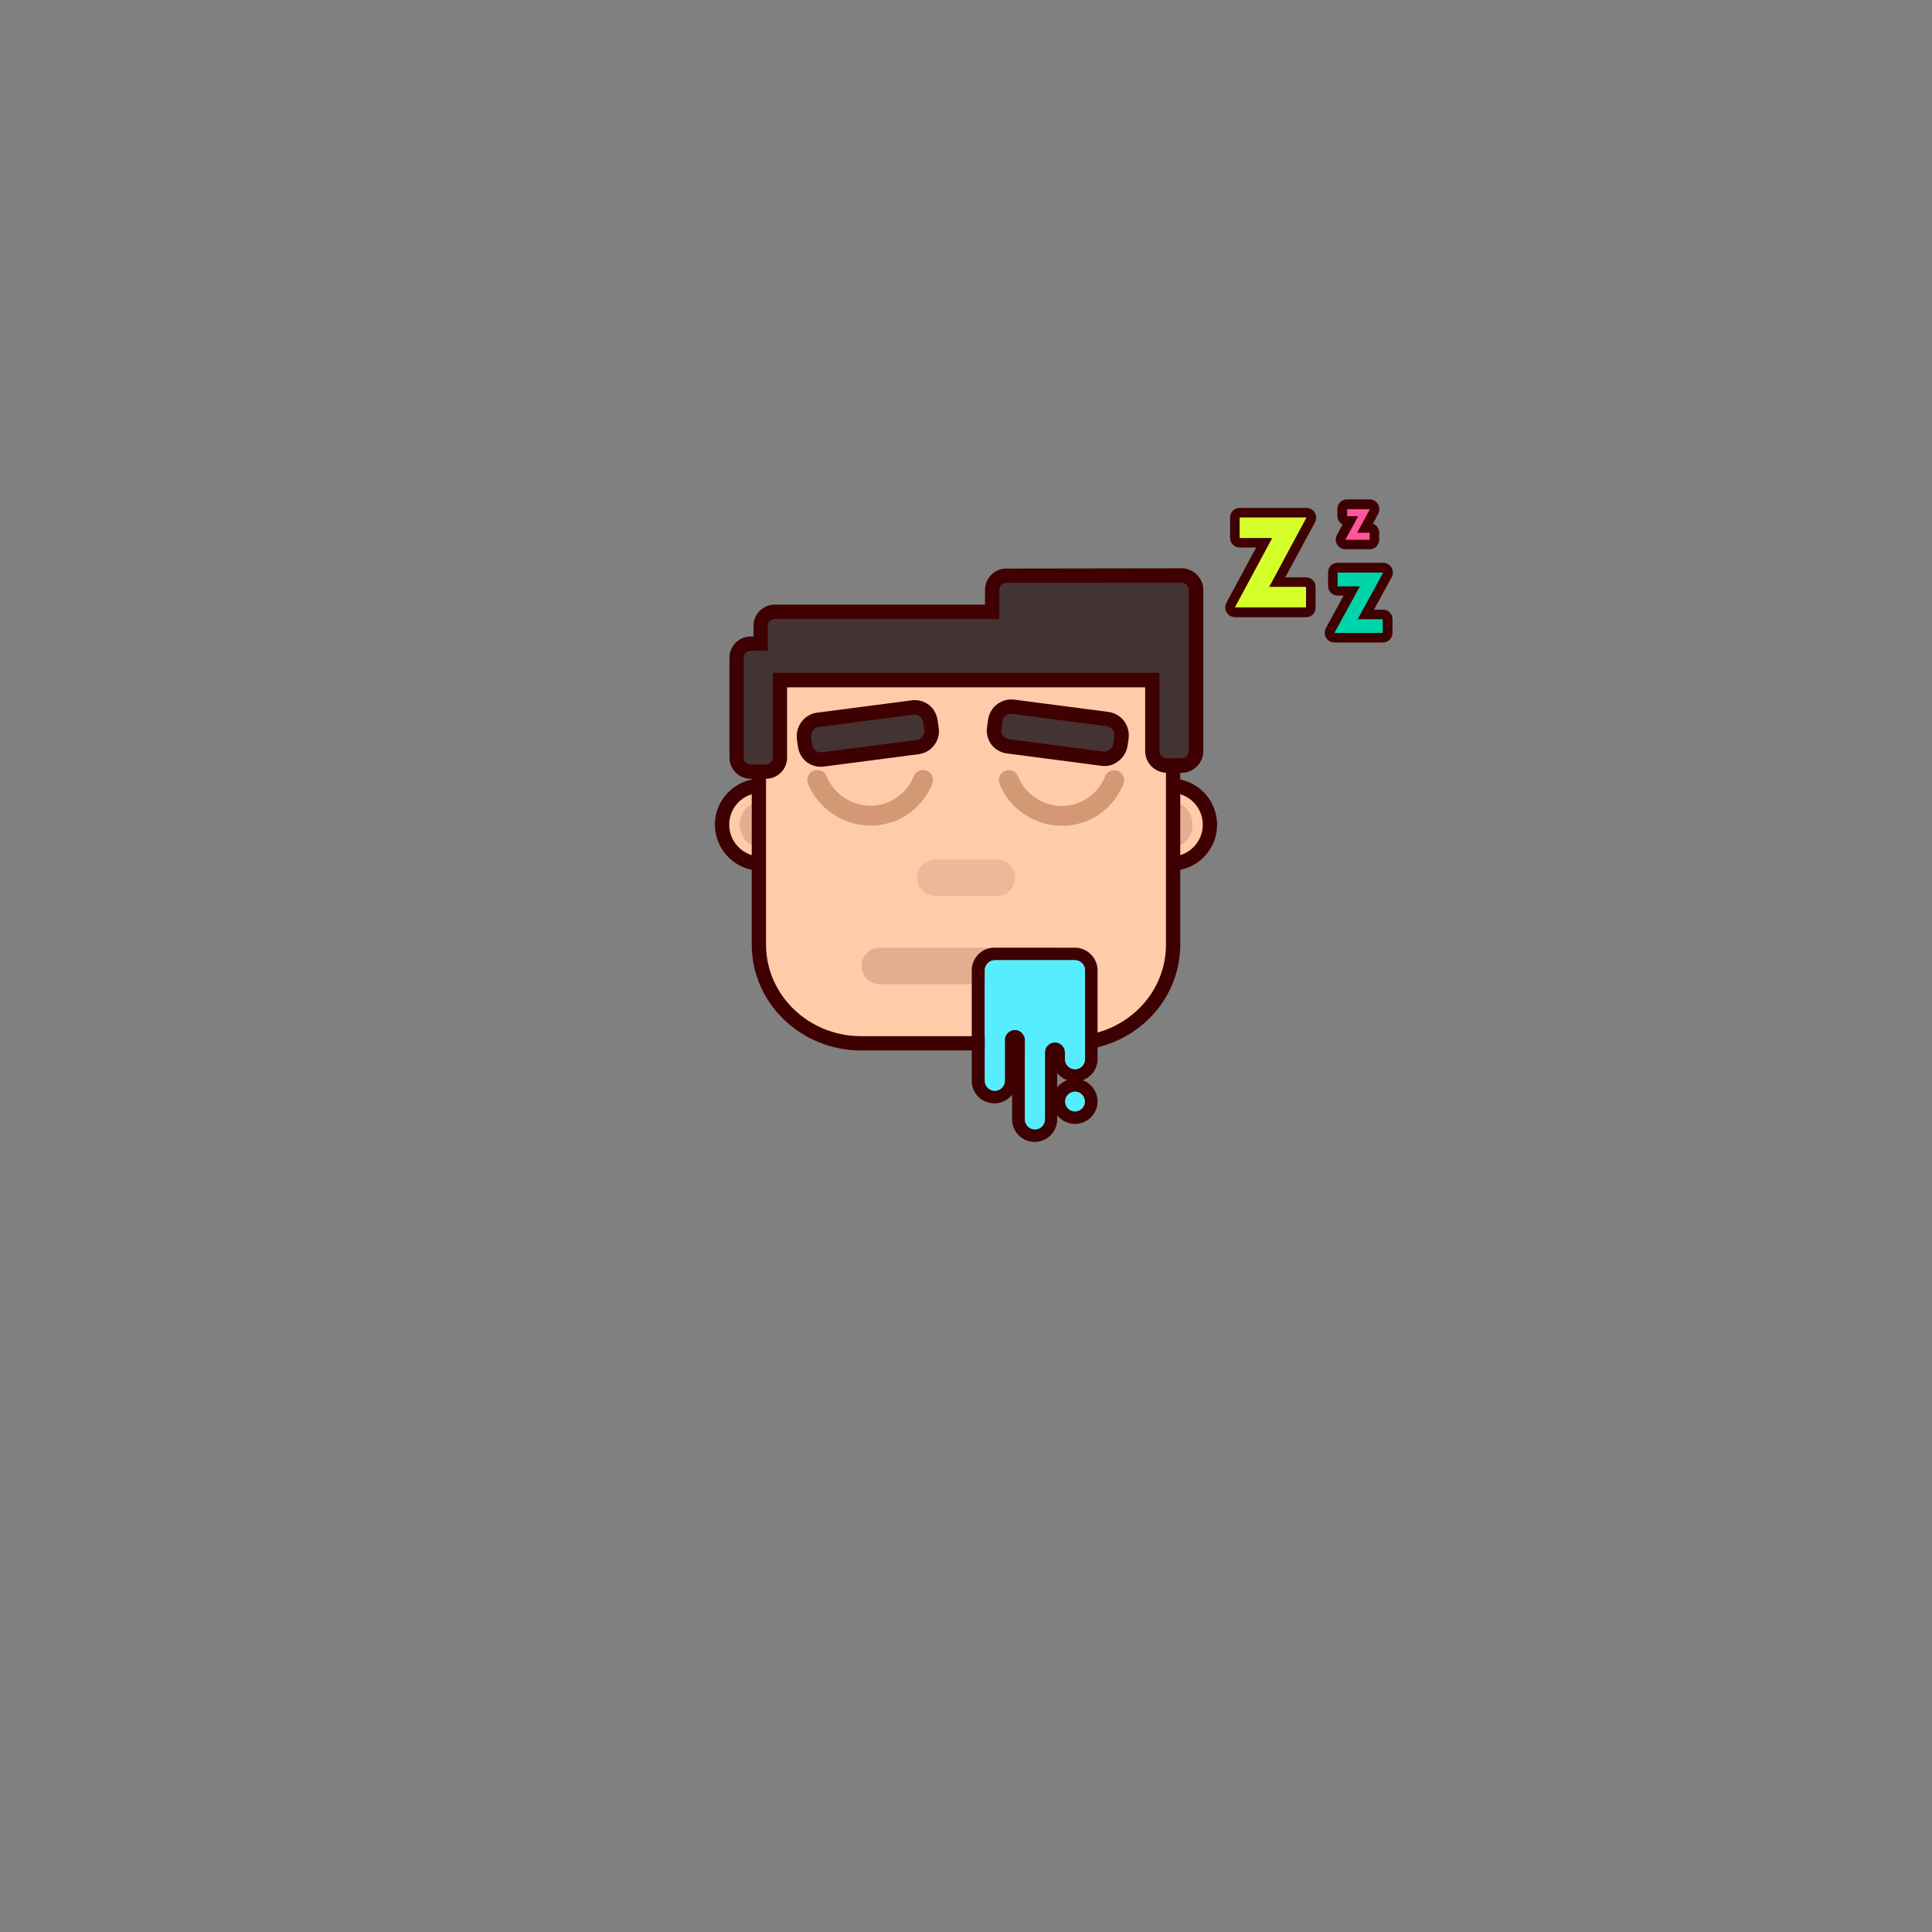 <?xml version="1.0" encoding="utf-8"?>
<!-- Generator: Adobe Illustrator 23.0.3, SVG Export Plug-In . SVG Version: 6.00 Build 0)  -->
<svg version="1.1" id="Layer_1" xmlns="http://www.w3.org/2000/svg" xmlns:xlink="http://www.w3.org/1999/xlink" x="0px" y="0px"
	 viewBox="0 0 771 771" style="enable-background:new 0 0 771 771;" xml:space="preserve">
<rect x="0" y="0" width="771" height="771" fill="#808080" stroke="none"/>
<style type="text/css">
	.st0{fill:#3E0000;}
	.st1{fill:#FFCCAA;}
	.st2{opacity:0.15;}
	.st3{fill:#443333;}
	.st4{fill:#D39974;}
	.st5{enable-background:new    ;}
	.st6{fill:#D4FF2A;}
	.st7{fill:#00D4AA;}
	.st8{fill:#FF5599;}
	.st9{fill:none;}
	.st10{opacity:0.1;fill:#3E0000;enable-background:new    ;}
	.st11{fill:#56EEFF;}
	.st12{opacity:0.15;fill:#3E0000;enable-background:new    ;}
</style>
<title>WatchArtboard 3 copy 6</title>
<g>
	<path class="st0" d="M467.3,347.5H303.7c-10.2,0-18.4-8.3-18.4-18.4c0-10.2,8.3-18.4,18.4-18.4h163.6c10.2,0,18.4,8.3,18.4,18.4
		C485.7,339.3,477.5,347.5,467.3,347.5z M303.7,322.1c-3.8,0-7,3.1-7,7s3.1,7,7,7h163.6c3.8,0,7-3.1,7-7s-3.1-7-7-7H303.7z"/>
</g>
<g>
	<path class="st1" d="M303.7,316.4h163.6c7,0,12.7,5.7,12.7,12.7l0,0c0,7-5.7,12.7-12.7,12.7H303.7c-7,0-12.7-5.7-12.7-12.7l0,0
		C291,322.1,296.7,316.4,303.7,316.4z"/>
</g>
<g class="st2">
	<g>
		<path class="st0" d="M304.7,319.6h161.7c5.2,0,9.5,4.2,9.5,9.5l0,0c0,5.2-4.2,9.5-9.5,9.5H304.7c-5.2,0-9.5-4.2-9.5-9.5l0,0
			C295.2,323.9,299.4,319.6,304.7,319.6z"/>
	</g>
</g>
<g id="rect5667">
	<g>
		<path class="st0" d="M427.4,419.2h-83.8c-24.1,0-43.6-19-43.6-42.2v-80.8c0-23.3,19.6-42.2,43.6-42.2h83.8
			c24.1,0,43.6,19,43.6,42.2V377C471,400.3,451.5,419.2,427.4,419.2z M343.6,265.4c-17.7,0-32.2,13.8-32.2,30.8V377
			c0,17,14.4,30.8,32.2,30.8h83.8c17.7,0,32.2-13.8,32.2-30.8v-80.8c0-17-14.4-30.8-32.2-30.8L343.6,265.4L343.6,265.4z"/>
	</g>
	<g>
		<path class="st1" d="M343.6,259.7h83.8c20.9,0,37.9,16.4,37.9,36.5V377c0,20.2-17,36.5-37.9,36.5h-83.8
			c-20.9,0-37.9-16.4-37.9-36.5v-80.8C305.7,276.1,322.7,259.7,343.6,259.7z"/>
	</g>
</g>
<g id="rect5675">
	<g>
		<path class="st0" d="M305.6,310.8h-6c-4.7,0-8.5-3.8-8.5-8.5v-39.8c0-4.7,3.8-8.5,8.5-8.5h1.1v-4.2c0-4.8,3.8-8.5,8.5-8.5h83.9
			v-5.9c0-4.7,3.8-8.5,8.5-8.5l70-0.1c0.1,0,0.3,0,0.4,0c4.6,0.3,8.2,4.1,8.2,8.6v64.4c0,0.1,0,0.3,0,0.4c-0.3,4.6-4.1,8.2-8.6,8.2
			h-6c-0.1,0-0.3,0-0.4,0c-4.6-0.3-8.2-4.1-8.2-8.6v-25.5H314.1v28.1C314.1,307,310.3,310.8,305.6,310.8z M302.5,299.4h0.1v-31
			c0-1.1,0.3-2.1,0.8-3h-0.9V299.4z M468.4,296.9h0.2v-58.6l-64.1,0.1v8.7c0,3.2-2.6,5.7-5.7,5.7h-86.7v7.1c0,1.1-0.3,2.1-0.8,3
			h151.4c3.2,0,5.7,2.6,5.7,5.7V296.9z M401.6,238.3L401.6,238.3L401.6,238.3L401.6,238.3z"/>
	</g>
	<g>
		<path class="st3" d="M401.6,232.6c-1.6,0-2.8,1.3-2.8,2.8l0,0V247h-89.6c-1.6,0-2.8,1.2-2.8,2.8l0,0v10c-0.3-0.1-0.5-0.1-0.8-0.1
			h-6c-1.6,0-2.8,1.3-2.8,2.8l0,0v39.8c0,1.6,1.3,2.8,2.8,2.8l0,0h6c1.6,0,2.8-1.3,2.8-2.8l0,0v-33.9c0.3,0.1,0.6,0.1,0.8,0.1h153.5
			v31.2c0,1.6,1.3,2.8,2.8,2.9l0,0h6c1.6,0,2.8-1.3,2.9-2.8l0,0v-64.4c0-1.6-1.3-2.8-2.8-2.9l0,0L401.6,232.6z"/>
	</g>
</g>
<g id="BROWS">
	<g id="rect5703">
		<g>
			<path class="st0" d="M327.6,306c-2,0-4.1-0.7-5.7-1.9c-1.9-1.5-3.2-3.8-3.5-6.3l-0.4-2.9c0-0.1,0-0.1,0-0.2
				c-0.5-5,3-9.5,7.9-10.3c0.1,0,0.1,0,0.2,0l37.6-4.9c2.5-0.4,5,0.3,7,1.8c1.9,1.5,3.2,3.8,3.5,6.3l0.4,2.9c0.4,2.4-0.3,5-1.9,7
				c-1.5,2-3.8,3.2-6.3,3.5l-37.5,4.9C328.5,306,328,306,327.6,306z M327.3,294.5C327.3,294.5,327.2,294.5,327.3,294.5
				C327.2,294.5,327.3,294.5,327.3,294.5z M363.1,292.1L363.1,292.1L363.1,292.1z M365.3,290.9L365.3,290.9L365.3,290.9z"/>
		</g>
		<g>
			<path class="st3" d="M326.8,290.1l37.6-4.9c2-0.3,3.8,1.1,4,3.1l0.4,3c0.3,2-1.1,3.8-3.1,4l-37.6,4.9c-2,0.3-3.8-1.1-4-3.1
				l-0.4-3C323.5,292.2,324.9,290.4,326.8,290.1z"/>
		</g>
	</g>
	<g id="rect5703-2">
		<g>
			<path class="st0" d="M440.8,305.7c-0.4,0-0.9,0-1.3-0.1l-37.5-4.9c-2.5-0.3-4.7-1.5-6.3-3.5c-1.5-2-2.2-4.5-1.8-7l0.4-3
				c0.4-2.6,1.8-4.9,3.8-6.3s4.3-2,6.7-1.7l37.5,4.9h0.1c2.5,0.4,4.8,1.7,6.3,3.8c1.4,2,2,4.4,1.7,6.7l-0.4,2.9
				c-0.4,2.6-1.8,4.9-3.8,6.3C444.6,305.1,442.8,305.7,440.8,305.7z M399.6,291L399.6,291L399.6,291z"/>
		</g>
		<g>
			<path class="st3" d="M399.6,291l0.4-3c0.3-2,2.1-3.4,4-3.1l37.6,4.9c2,0.3,3.4,2.1,3.1,4l-0.4,3c-0.3,2-2.1,3.4-4,3.1l-37.6-4.9
				C400.7,294.8,399.3,293,399.6,291z"/>
		</g>
	</g>
</g>
<g id="g804-7">
	<g id="g810-1" transform="translate(772.363,833.941)">
		<g id="path812-3">
			<path class="st4" d="M-425.9-504.5c-10.6-0.4-20-6.9-24-16.7c-0.8-2,0.1-4.4,2.2-5.2c2-0.8,4.4,0.1,5.2,2.2
				c2.7,6.6,8.8,11,15.8,11.7l1.8,0.1c1.1,0,2.1-0.1,3.1-0.3h0.2c0.9-0.2,1.9-0.4,2.7-0.7l0.2-0.1c5.1-1.9,9-5.7,11-10.7
				c0.8-2,3.2-3,5.2-2.2s3,3.2,2.2,5.2c-2.9,7.1-8.4,12.5-15.6,15.2c-0.1,0.1-0.3,0.1-0.4,0.1c-1.3,0.4-2.6,0.8-3.9,1
				c-0.1,0-0.2,0-0.3,0.1c-1,0.2-2,0.3-3.1,0.3H-425.9z"/>
		</g>
	</g>
</g>
<g id="g804-8-6">
	<g id="g810-3-9" transform="translate(772.363,833.941)">
		<g id="path812-6-9">
			<path class="st4" d="M-349.5-504.4c-10.6-0.4-20-6.9-24-16.7c-0.8-2,0.1-4.4,2.2-5.2c2-0.8,4.4,0.1,5.2,2.2
				c2.7,6.6,8.8,11,15.7,11.7l1.8,0.1c1.1,0,2.1-0.1,3.1-0.3h0.2c0.9-0.2,1.9-0.4,2.7-0.7l0.2-0.1c5.1-1.9,9-5.7,11-10.7
				c0.8-2,3.2-3,5.2-2.2s3,3.2,2.2,5.2c-2.9,7.1-8.4,12.5-15.6,15.2c-0.1,0.1-0.3,0.1-0.4,0.1c-1.3,0.4-2.6,0.8-3.9,1
				c-0.1,0-0.2,0-0.3,0.1c-1,0.2-2.1,0.3-3.2,0.3L-349.5-504.4z"/>
		</g>
	</g>
</g>
<g class="st5">
	<g>
		<path class="st6" d="M521.3,242.4h-28.5l14.9-27.7h-13v-8.2h26.7l-14.9,27.7h14.7v8.2H521.3z"/>
	</g>
</g>
<g class="st5">
	<g>
		<path class="st0" d="M521.3,246.3h-28.5c-1.3,0-2.6-0.7-3.3-1.9c-0.7-1.2-0.7-2.6-0.1-3.8l11.9-22.1h-6.6c-2.1,0-3.8-1.7-3.8-3.8
			v-8.2c0-1,0.4-2,1.1-2.7s1.7-1.1,2.7-1.1l0,0h26.7c1.3,0,2.6,0.7,3.3,1.9s0.7,2.6,0.1,3.8l-11.9,22h8.3c2.1,0,3.8,1.7,3.8,3.8v8.2
			C525.1,244.5,523.4,246.3,521.3,246.3z M499.2,238.6h18.3V238h-10.9c-1.3,0-2.6-0.7-3.3-1.9s-0.7-2.6-0.1-3.8l11.9-22h-16.5v0.6
			h9.2c1.3,0,2.6,0.7,3.3,1.9c0.7,1.2,0.7,2.6,0.1,3.8L499.2,238.6z"/>
	</g>
</g>
<g class="st5">
	<g>
		<path class="st7" d="M551.9,252.6h-19.4l10.2-18.6h-8.9v-5.5H552l-10.2,18.6h10v5.5H551.9z"/>
	</g>
</g>
<g class="st5">
	<g>
		<path class="st0" d="M551.9,256.4h-19.4c-1.3,0-2.6-0.7-3.3-1.9s-0.7-2.6-0.1-3.8l7.1-13h-2.4c-2.1,0-3.8-1.7-3.8-3.8v-5.5
			c0-1,0.4-2,1.1-2.7c0.7-0.7,1.7-1.1,2.7-1.1l0,0H552c1.3,0,2.6,0.7,3.3,1.9s0.7,2.6,0.1,3.8l-7.1,13h3.6c2.1,0,3.8,1.7,3.8,3.8
			v5.5C555.7,254.7,554,256.4,551.9,256.4z"/>
	</g>
</g>
<g class="st5">
	<g>
		<path class="st8" d="M546.6,215.4h-9.7l5.1-9.4h-4.4v-2.8h9.1l-5.1,9.4h5L546.6,215.4L546.6,215.4z"/>
	</g>
</g>
<g class="st5">
	<g>
		<path class="st0" d="M546.6,219.2h-9.7c-1.3,0-2.6-0.7-3.3-1.9s-0.7-2.6-0.1-3.8l2.3-4.2c-1.2-0.6-2.1-1.9-2.1-3.4v-2.8
			c0-1,0.4-2,1.1-2.7c0.7-0.7,1.7-1.1,2.7-1.1l0,0h9.1c1.3,0,2.6,0.7,3.3,1.9s0.7,2.6,0.1,3.8l-2.1,4c1.5,0.5,2.5,1.9,2.5,3.6v2.8
			C550.4,217.5,548.7,219.2,546.6,219.2z"/>
	</g>
</g>
<g class="st5">
	<g>
		<path class="st6" d="M521.3,242.4h-28.5l14.9-27.7h-13v-8.2h26.7l-14.9,27.7h14.7v8.2H521.3z"/>
	</g>
</g>
<g class="st5">
	<g>
		<path class="st9" d="M521.3,242.4h-28.5l14.9-27.7h-13v-8.2h26.7l-14.9,27.7h14.7v8.2H521.3z"/>
	</g>
</g>
<g class="st5">
	<g>
		<path class="st7" d="M551.9,252.6h-19.4l10.2-18.6h-8.9v-5.5H552l-10.2,18.6h10v5.5H551.9z"/>
	</g>
</g>
<g class="st5">
	<g>
		<path class="st9" d="M551.9,252.6h-19.4l10.2-18.6h-8.9v-5.5H552l-10.2,18.6h10v5.5H551.9z"/>
	</g>
</g>
<g class="st5">
	<g>
		<path class="st8" d="M546.6,215.4h-9.7l5.1-9.4h-4.4v-2.8h9.1l-5.1,9.4h5L546.6,215.4L546.6,215.4z"/>
	</g>
</g>
<g class="st5">
	<g>
		<path class="st9" d="M546.6,215.4h-9.7l5.1-9.4h-4.4v-2.8h9.1l-5.1,9.4h5L546.6,215.4L546.6,215.4z"/>
	</g>
</g>
<path class="st10" d="M397.8,357.6h-24.5c-4,0-7.3-3.3-7.3-7.3l0,0c0-4,3.3-7.3,7.3-7.3h24.5c4,0,7.3,3.3,7.3,7.3l0,0
	C405,354.4,401.8,357.6,397.8,357.6z"/>
<g id="path5663">
	<g>
		<path class="st11" d="M433,439.5c0,2.2-1.8,4-4,4s-4-1.8-4-4s1.8-4,4-4S433,437.3,433,439.5z"/>
	</g>
	<g>
		<g>
			<path class="st0" d="M429,430.5c-5,0-9,4-9,9s4,9,9,9s9-4,9-9C438,434.6,433.9,430.5,429,430.5z M429,443.6c-2.2,0-4-1.8-4-4
				s1.8-4,4-4s4,1.8,4,4C433,441.8,431.2,443.6,429,443.6z"/>
		</g>
	</g>
</g>
<path class="st12" d="M419.9,392.8h-68.8c-4,0-7.3-3.3-7.3-7.3l0,0c0-4,3.3-7.3,7.3-7.3h68.8c4,0,7.3,3.3,7.3,7.3l0,0
	C427.2,389.5,423.9,392.8,419.9,392.8z"/>
<g id="rect5501-3">
	<g>
		<path class="st11" d="M429,380.7h-32.2c-3.6,0-6.5,2.9-6.5,6.5V416c0,0.3,0,0.6,0.1,1c0,0.3-0.1,0.6-0.1,0.9v13.4
			c0,3.6,2.9,6.5,6.5,6.5s6.5-2.9,6.5-6.5V415c0-0.9,0.7-1.5,1.5-1.5s1.5,0.7,1.5,1.5v31.7c0,3.6,2.9,6.5,6.5,6.5s6.5-2.9,6.5-6.5
			V420c0-0.8,0.7-1.5,1.5-1.5s1.5,0.7,1.5,1.5v2.6c0,3.6,2.9,6.5,6.5,6.5s6.5-2.9,6.5-6.5v-35.4C435.5,383.7,432.5,380.7,429,380.7z
			 M433,422.7c0,2.2-1.8,4-4,4s-4-1.8-4-4V420c0-2.2-1.8-4-4-4s-4,1.8-4,4v26.7c0,2.2-1.8,4-4,4s-4-1.8-4-4V415c0-2.2-1.8-4-4-4
			s-4,1.8-4,4v16.3c0,2.2-1.8,4-4,4s-4-1.8-4-4v-13.4c0-0.3,0-0.6,0.1-0.9c-0.1-0.3-0.1-0.6-0.1-1v-28.8c0-2.2,1.8-4,4-4h32
			c2.2,0,4,1.8,4,4V422.7z"/>
	</g>
	<g>
		<path class="st0" d="M429,378.2h-32.2c-5,0-9,4.1-9,9V416c0,0.3,0,0.6,0,1c0,0.3,0,0.6,0,0.9v13.4c0,5,4,9,9,9
			c2.9,0,5.4-1.3,7.1-3.4v9.8c0,5,4,9,9,9s9-4.1,9-9v-18.5c1.7,2.1,4.2,3.4,7.1,3.4c5,0,9-4,9-9v-35.4
			C438,382.3,433.9,378.2,429,378.2z M433,422.7c0,2.2-1.8,4-4,4s-4-1.8-4-4V420c0-2.2-1.8-4-4-4s-4,1.8-4,4v26.7c0,2.2-1.8,4-4,4
			s-4-1.8-4-4V415c0-2.2-1.8-4-4-4s-4,1.8-4,4v16.3c0,2.2-1.8,4-4,4s-4-1.8-4-4v-13.4c0-0.3,0-0.6,0.1-0.9c-0.1-0.3-0.1-0.6-0.1-1
			v-28.8c0-2.2,1.8-4,4-4h32c2.2,0,4,1.8,4,4V422.7z"/>
		<path class="st11" d="M433,387.3v35.4c0,2.2-1.8,4-4,4s-4-1.8-4-4V420c0-2.2-1.8-4-4-4s-4,1.8-4,4v26.7c0,2.2-1.8,4-4,4
			s-4-1.8-4-4V415c0-2.2-1.8-4-4-4s-4,1.8-4,4v16.3c0,2.2-1.8,4-4,4s-4-1.8-4-4v-13.4c0-0.3,0-0.6,0.1-0.9c-0.1-0.3-0.1-0.6-0.1-1
			v-28.8c0-2.2,1.8-4,4-4h32C431.2,383.2,433,385,433,387.3z"/>
	</g>
</g>
</svg>
